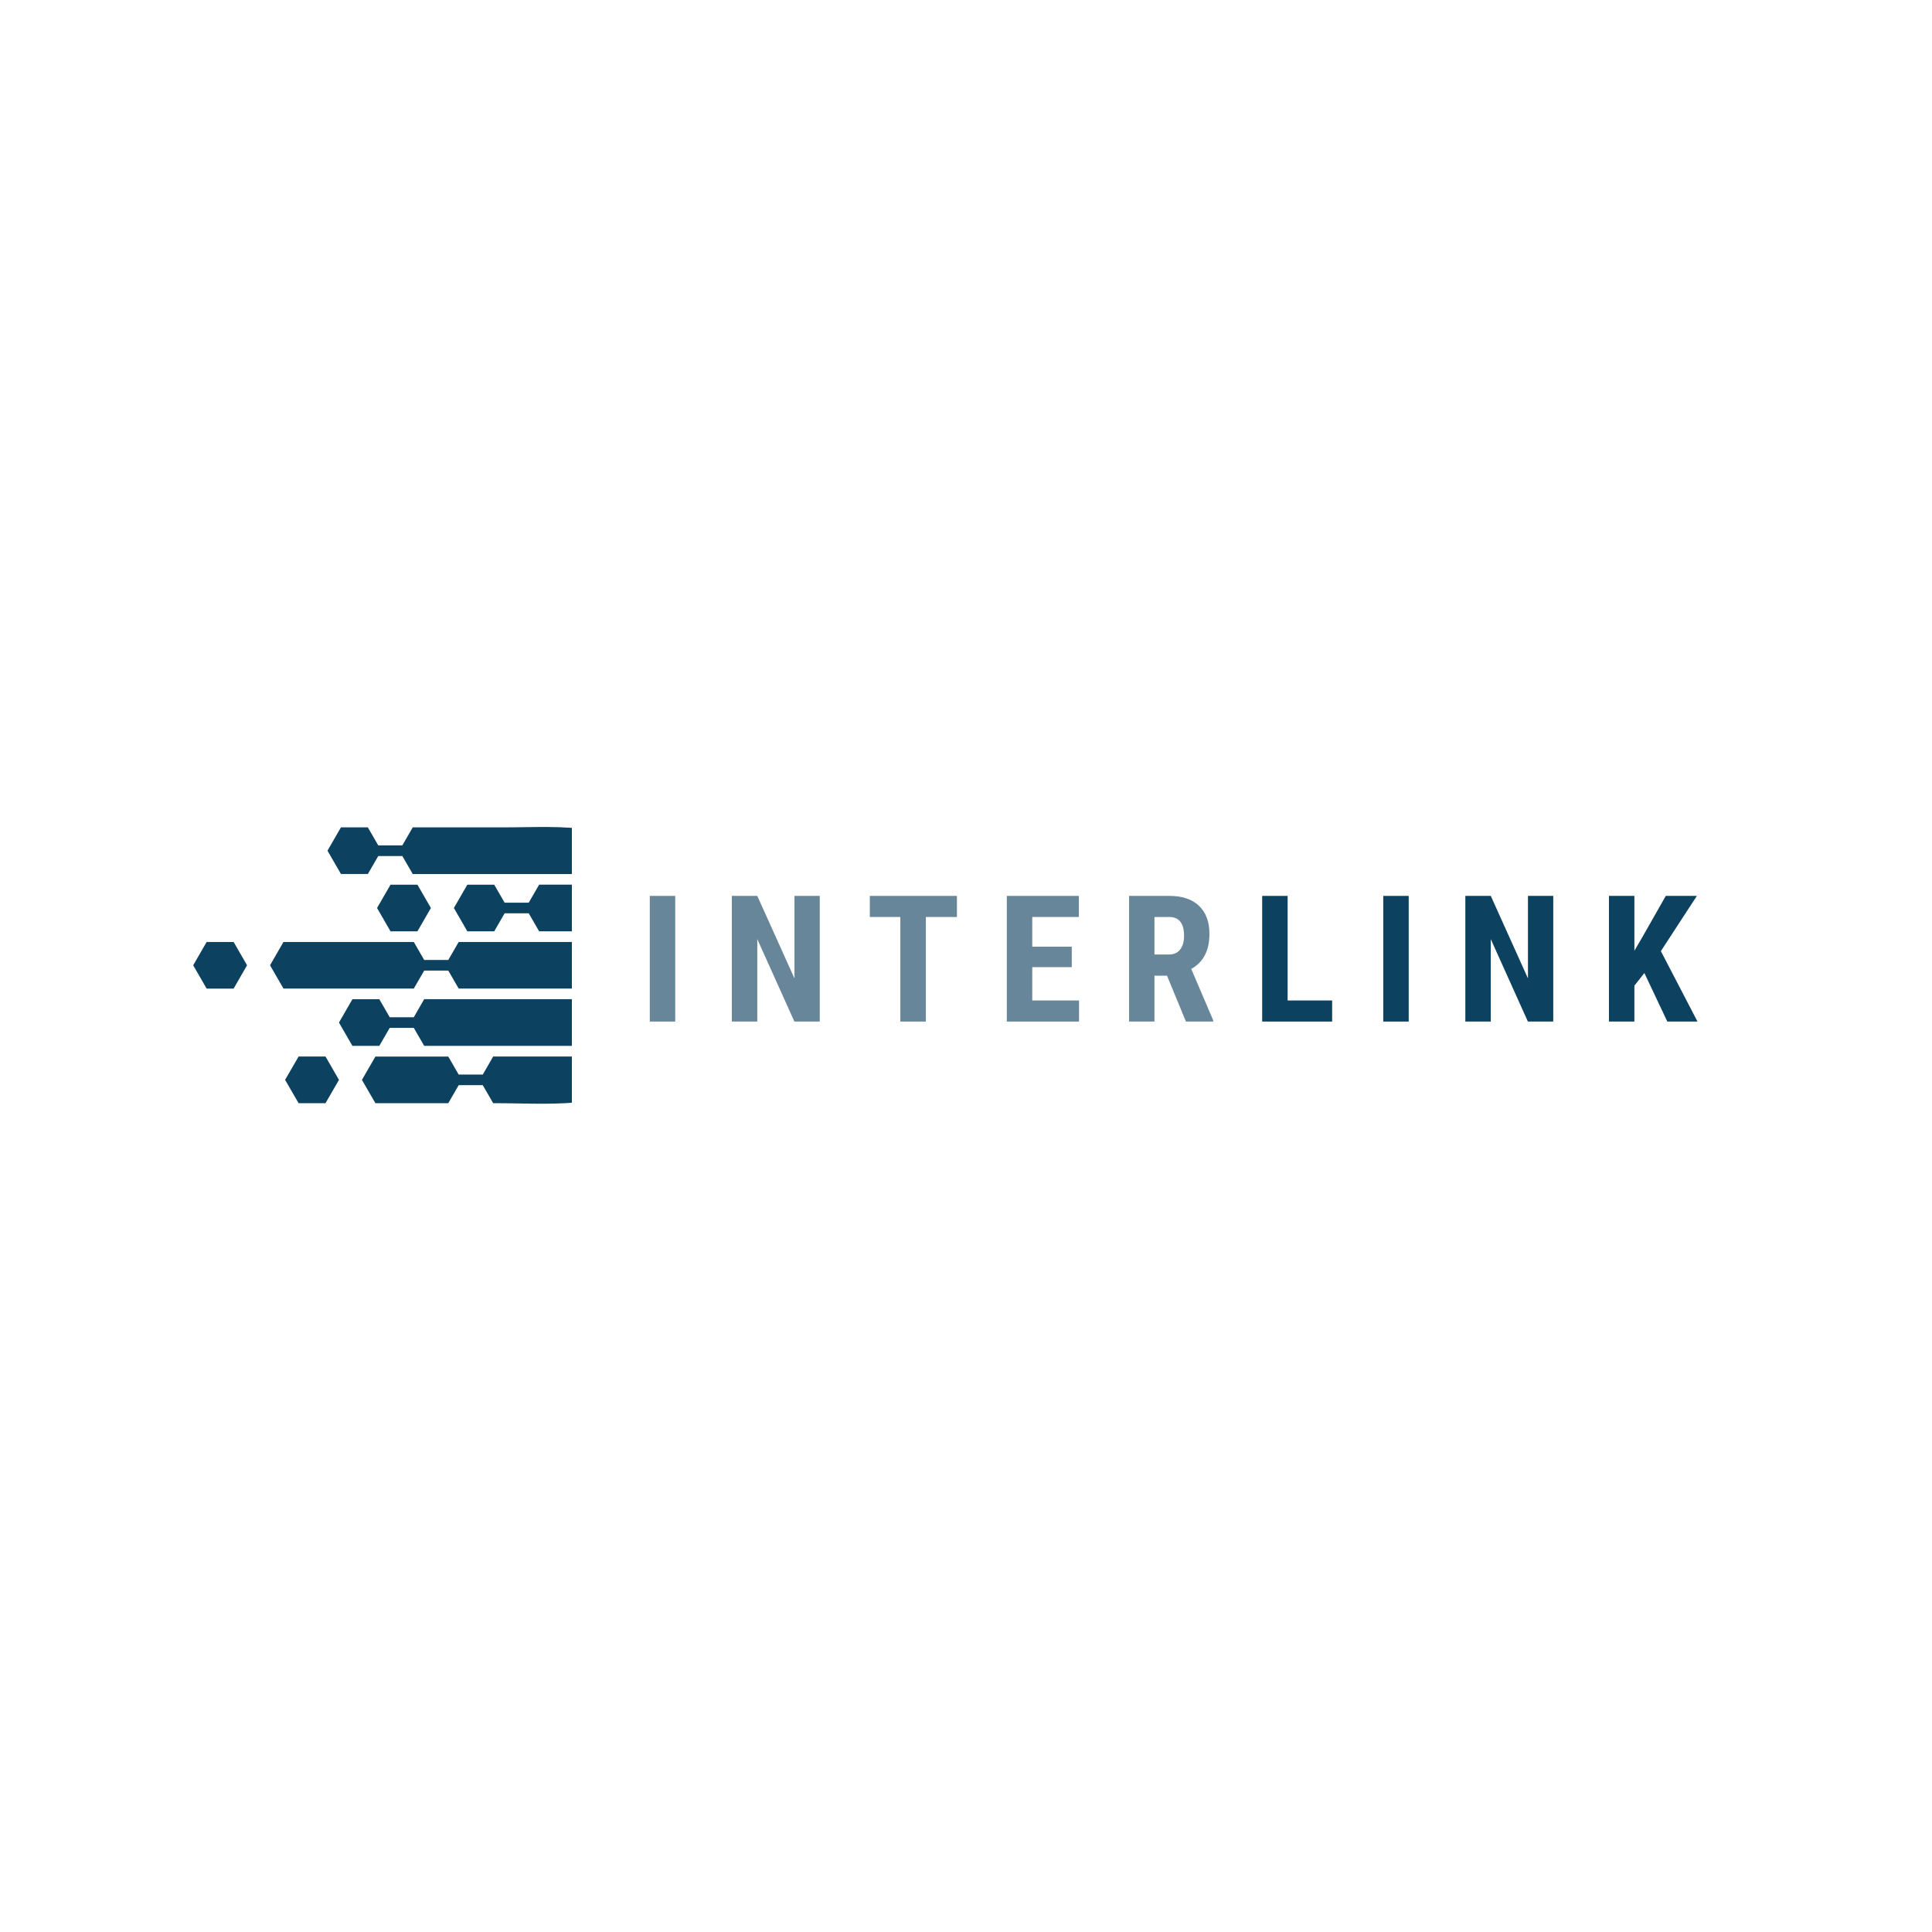 <svg xmlns="http://www.w3.org/2000/svg" xmlns:xlink="http://www.w3.org/1999/xlink" width="500" zoomAndPan="magnify" viewBox="0 0 375 375" height="500" preserveAspectRatio="xMidYMid meet" version="1.0"><defs><g/><clipPath id="a6390592d3"><path d="M 52 182 L 111 182 L 111 192 L 52 192 Z M 52 182 " clip-rule="nonzero"/></clipPath><clipPath id="2a6a9041a8"><path d="M 63 160 L 111 160 L 111 170 L 63 170 Z M 63 160 " clip-rule="nonzero"/></clipPath><clipPath id="cf610ba89d"><path d="M 88 171 L 111 171 L 111 181 L 88 181 Z M 88 171 " clip-rule="nonzero"/></clipPath><clipPath id="75e6331834"><path d="M 37.5 182 L 48 182 L 48 192 L 37.5 192 Z M 37.5 182 " clip-rule="nonzero"/></clipPath><clipPath id="81ae163e4d"><path d="M 65 193 L 111 193 L 111 203 L 65 203 Z M 65 193 " clip-rule="nonzero"/></clipPath><clipPath id="e5d10239f0"><path d="M 70 205 L 111 205 L 111 215 L 70 215 Z M 70 205 " clip-rule="nonzero"/></clipPath></defs><g clip-path="url(#a6390592d3)"><path fill="#0c4160" d="M 136.309 182.836 L 89.031 182.836 L 87.012 186.328 L 82.336 186.328 L 80.316 182.836 C 78.578 182.836 56.766 182.836 55.023 182.836 L 52.414 187.359 L 55.023 191.883 C 56.766 191.883 78.578 191.883 80.316 191.883 L 82.336 188.391 L 87.012 188.391 L 89.031 191.883 L 136.309 191.883 C 136.828 188.895 136.828 185.836 136.309 182.836 Z M 136.309 182.836 " fill-opacity="1" fill-rule="nonzero"/></g><g clip-path="url(#2a6a9041a8)"><path fill="#0c4160" d="M 71.398 169.648 L 73.418 166.156 L 78.094 166.156 L 80.113 169.648 L 129.953 169.648 C 120.586 159.086 110.082 160.594 97.41 160.594 L 80.113 160.594 L 78.094 164.086 L 73.418 164.086 L 71.398 160.594 L 66.176 160.594 L 63.566 165.117 L 66.176 169.637 L 71.398 169.637 Z M 71.398 169.648 " fill-opacity="1" fill-rule="nonzero"/></g><g clip-path="url(#cf610ba89d)"><path fill="#0c4160" d="M 102.625 175.211 L 97.949 175.211 L 95.93 171.719 L 90.707 171.719 L 88.098 176.242 L 90.707 180.766 L 95.93 180.766 L 97.949 177.273 L 102.625 177.273 L 104.645 180.766 L 135.867 180.766 C 135.023 177.461 133.562 174.402 131.613 171.711 L 104.645 171.711 Z M 102.625 175.211 " fill-opacity="1" fill-rule="nonzero"/></g><g clip-path="url(#75e6331834)"><path fill="#0c4160" d="M 40.109 182.836 L 37.5 187.359 L 40.109 191.891 L 45.344 191.891 L 47.953 187.359 L 45.344 182.836 Z M 40.109 182.836 " fill-opacity="1" fill-rule="nonzero"/></g><path fill="#0c4160" d="M 73.184 176.242 L 75.797 180.766 L 81.027 180.766 L 83.637 176.242 L 81.027 171.719 L 75.797 171.719 Z M 73.184 176.242 " fill-opacity="1" fill-rule="nonzero"/><path fill="#0c4160" d="M 57.957 205.07 L 55.336 209.602 L 57.957 214.125 L 63.18 214.125 L 65.793 209.602 L 63.18 205.07 Z M 57.957 205.07 " fill-opacity="1" fill-rule="nonzero"/><g clip-path="url(#81ae163e4d)"><path fill="#0c4160" d="M 80.316 197.445 L 75.645 197.445 L 73.625 193.953 L 68.402 193.953 L 65.793 198.477 L 68.402 203 L 73.625 203 L 75.645 199.508 L 80.316 199.508 L 82.336 203 L 131.605 203 C 133.555 200.309 135.016 197.246 135.859 193.945 C 119.5 193.945 98.684 193.945 82.328 193.945 Z M 80.316 197.445 " fill-opacity="1" fill-rule="nonzero"/></g><g clip-path="url(#e5d10239f0)"><path fill="#0c4160" d="M 93.707 208.57 L 89.031 208.57 L 87.012 205.082 C 82.301 205.082 77.582 205.082 72.863 205.082 L 70.25 209.602 L 72.863 214.125 C 77.582 214.125 82.293 214.125 87.012 214.125 L 89.031 210.633 L 93.707 210.633 L 95.723 214.125 C 109.102 214.125 120.344 215.91 129.953 205.07 L 95.723 205.07 Z M 93.707 208.57 " fill-opacity="1" fill-rule="nonzero"/></g><g fill="#68869a" fill-opacity="1"><g transform="translate(123.951, 198.285)"><g><path d="M 7.109 0 L 2.172 0 L 2.172 -24.391 L 7.109 -24.391 Z M 7.109 0 "/></g></g></g><g fill="#68869a" fill-opacity="1"><g transform="translate(140.098, 198.285)"><g><path d="M 19.016 0 L 14.094 0 L 6.891 -16 L 6.891 0 L 1.953 0 L 1.953 -24.391 L 6.891 -24.391 L 14.109 -8.375 L 14.109 -24.391 L 19.016 -24.391 Z M 19.016 0 "/></g></g></g><g fill="#68869a" fill-opacity="1"><g transform="translate(167.973, 198.285)"><g><path d="M 17.766 -20.297 L 11.734 -20.297 L 11.734 0 L 6.781 0 L 6.781 -20.297 L 0.859 -20.297 L 0.859 -24.391 L 17.766 -24.391 Z M 17.766 -20.297 "/></g></g></g><g fill="#68869a" fill-opacity="1"><g transform="translate(193.469, 198.285)"><g><path d="M 14.562 -10.562 L 6.891 -10.562 L 6.891 -4.094 L 15.969 -4.094 L 15.969 0 L 1.953 0 L 1.953 -24.391 L 15.938 -24.391 L 15.938 -20.297 L 6.891 -20.297 L 6.891 -14.531 L 14.562 -14.531 Z M 14.562 -10.562 "/></g></g></g><g fill="#68869a" fill-opacity="1"><g transform="translate(217.172, 198.285)"><g><path d="M 9.344 -8.906 L 6.906 -8.906 L 6.906 0 L 1.984 0 L 1.984 -24.391 L 9.828 -24.391 C 12.297 -24.391 14.203 -23.75 15.547 -22.469 C 16.898 -21.195 17.578 -19.379 17.578 -17.016 C 17.578 -13.773 16.398 -11.508 14.047 -10.219 L 18.312 -0.234 L 18.312 0 L 13.016 0 Z M 6.906 -13.016 L 9.703 -13.016 C 10.68 -13.016 11.414 -13.344 11.906 -14 C 12.406 -14.656 12.656 -15.531 12.656 -16.625 C 12.656 -19.07 11.695 -20.297 9.781 -20.297 L 6.906 -20.297 Z M 6.906 -13.016 "/></g></g></g><g fill="#0c4160" fill-opacity="1"><g transform="translate(243.037, 198.285)"><g><path d="M 6.891 -4.094 L 15.531 -4.094 L 15.531 0 L 1.953 0 L 1.953 -24.391 L 6.891 -24.391 Z M 6.891 -4.094 "/></g></g></g><g fill="#0c4160" fill-opacity="1"><g transform="translate(266.321, 198.285)"><g><path d="M 7.109 0 L 2.172 0 L 2.172 -24.391 L 7.109 -24.391 Z M 7.109 0 "/></g></g></g><g fill="#0c4160" fill-opacity="1"><g transform="translate(282.468, 198.285)"><g><path d="M 19.016 0 L 14.094 0 L 6.891 -16 L 6.891 0 L 1.953 0 L 1.953 -24.391 L 6.891 -24.391 L 14.109 -8.375 L 14.109 -24.391 L 19.016 -24.391 Z M 19.016 0 "/></g></g></g><g fill="#0c4160" fill-opacity="1"><g transform="translate(310.343, 198.285)"><g><path d="M 8.828 -9.422 L 6.891 -6.969 L 6.891 0 L 1.953 0 L 1.953 -24.391 L 6.891 -24.391 L 6.891 -13.75 L 8.438 -16.391 L 12.984 -24.391 L 19.016 -24.391 L 12.031 -13.672 L 19.141 0 L 13.281 0 Z M 8.828 -9.422 "/></g></g></g></svg>